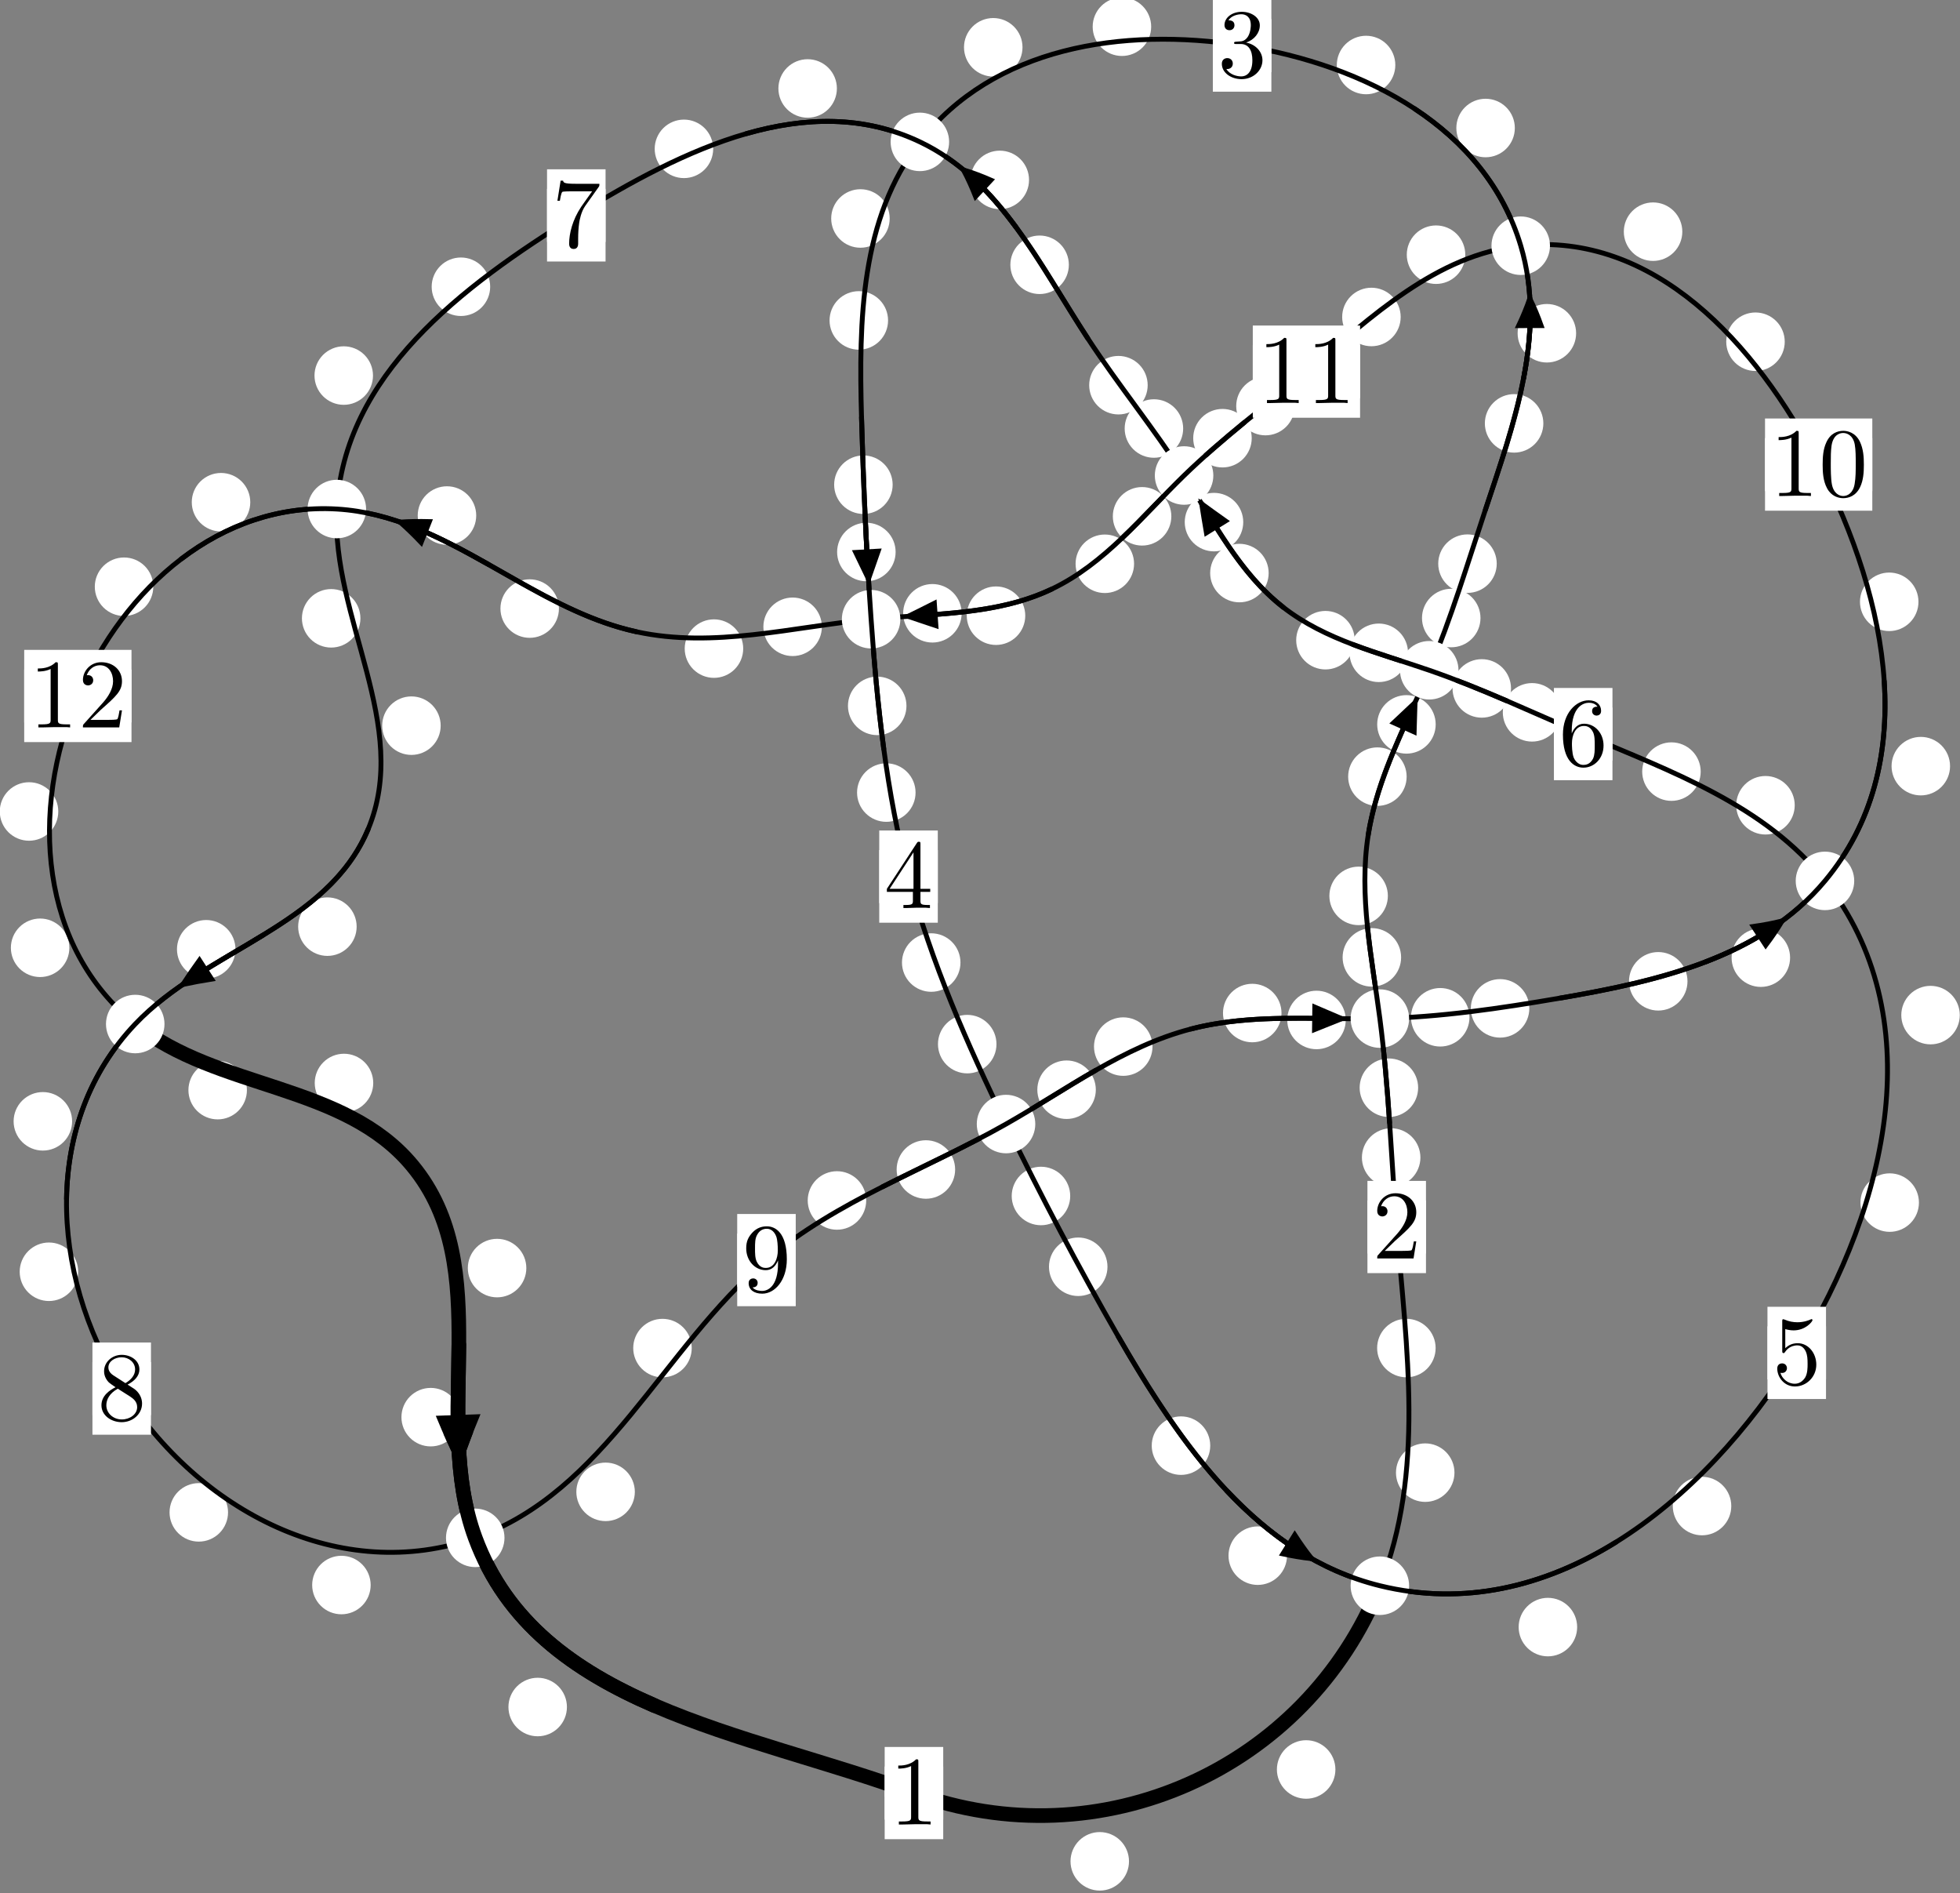 <?xml version="1.0"?>
<!-- Created by MetaPost 1.999 on 2021.07.05:2354 -->
<svg version="1.1" xmlns="http://www.w3.org/2000/svg" xmlns:xlink="http://www.w3.org/1999/xlink" width="200.281" height="193.404" viewBox="0 0 200.281 193.404">
<rect x="0" y="0" width="200.281" height="193.404" fill="#808080" stroke="none"/>
<!-- Original BoundingBox: -141.022079 -31.144623 59.259354 162.259033 -->
  <defs>
    <g transform="scale(0.01,0.01)" id="GLYPHcmr10_48">
      <path style="fill-rule: evenodd;" d="M460 -320C460 -400,455 -480,420 -554C374 -650,292 -666,250 -666C190 -666,117 -640,76 -547C44 -478,39 -400,39 -320C39 -245,43 -155,84 -79C127 2,200 22,249 22C303 22,379 1,423 -94C455 -163,460 -241,460 -320M249 -0C210 -0,151 -25,133 -121C122 -181,122 -273,122 -332C122 -396,122 -462,130 -516C149 -635,224 -644,249 -644C282 -644,348 -626,367 -527C377 -471,377 -395,377 -332C377 -257,377 -189,366 -125C351 -30,294 -0,249 -0"></path>
    </g>
    <g transform="scale(0.01,0.01)" id="GLYPHcmr10_49">
      <path style="fill-rule: evenodd;" d="M294 -640C294 -664,294 -666,271 -666C209 -602,121 -602,89 -602L89 -571C109 -571,168 -571,220 -597L220 -79C220 -43,217 -31,127 -31L95 -31L95 -0L257 -0L130 -3L217 -3L257 -3L297 -3L384 -3L419 -0L419 -31L387 -31C297 -31,294 -42,294 -79"></path>
    </g>
    <g transform="scale(0.01,0.01)" id="GLYPHcmr10_50">
      <path style="fill-rule: evenodd;" d="M127 -77L233 -180C389 -318,449 -372,449 -472C449 -586,359 -666,237 -666C124 -666,50 -574,50 -485C50 -429,100 -429,103 -429C120 -429,155 -441,155 -482C155 -508,137 -534,102 -534C94 -534,92 -534,89 -533C112 -598,166 -635,224 -635C315 -635,358 -554,358 -472C358 -392,308 -313,253 -251L61 -37C50 -26,50 -24,50 -0L421 -0L449 -174L424 -174C419 -144,412 -100,402 -85C395 -77,329 -77,307 -77"></path>
    </g>
    <g transform="scale(0.01,0.01)" id="GLYPHcmr10_51">
      <path style="fill-rule: evenodd;" d="M290 -352C372 -379,430 -449,430 -528C430 -610,342 -666,246 -666C145 -666,69 -606,69 -530C69 -497,91 -478,120 -478C151 -478,171 -500,171 -529C171 -579,124 -579,109 -579C140 -628,206 -641,242 -641C283 -641,338 -619,338 -529C338 -517,336 -459,310 -415C280 -367,246 -364,221 -363C213 -362,189 -360,182 -360C174 -359,167 -358,167 -348C167 -337,174 -337,191 -337L235 -337C317 -337,354 -269,354 -171C354 -35,285 -6,241 -6C198 -6,123 -23,88 -82C123 -77,154 -99,154 -137C154 -173,127 -193,98 -193C74 -193,42 -179,42 -135C42 -44,135 22,244 22C366 22,457 -69,457 -171C457 -253,394 -331,290 -352"></path>
    </g>
    <g transform="scale(0.01,0.01)" id="GLYPHcmr10_52">
      <path style="fill-rule: evenodd;" d="M294 -165L294 -78C294 -42,292 -31,218 -31L197 -31L197 -0L332 -0L238 -3L290 -3L332 -3L374 -3L427 -3L468 -0L468 -31L447 -31C373 -31,371 -42,371 -78L371 -165L471 -165L471 -196L371 -196L371 -651C371 -671,371 -677,355 -677C346 -677,343 -677,335 -665L28 -196L28 -165M300 -196L56 -196L300 -569"></path>
    </g>
    <g transform="scale(0.01,0.01)" id="GLYPHcmr10_53">
      <path style="fill-rule: evenodd;" d="M449 -201C449 -320,367 -420,259 -420C211 -420,168 -404,132 -369L132 -564C152 -558,185 -551,217 -551C340 -551,410 -642,410 -655C410 -661,407 -666,400 -666C399 -666,397 -666,392 -663C372 -654,323 -634,256 -634C216 -634,170 -641,123 -662C115 -665,113 -665,111 -665C101 -665,101 -657,101 -641L101 -345C101 -327,101 -319,115 -319C122 -319,124 -322,128 -328C139 -344,176 -398,257 -398C309 -398,334 -352,342 -334C358 -297,360 -258,360 -208C360 -173,360 -113,336 -71C312 -32,275 -6,229 -6C156 -6,99 -59,82 -118C85 -117,88 -116,99 -116C132 -116,149 -141,149 -165C149 -189,132 -214,99 -214C85 -214,50 -207,50 -161C50 -75,119 22,231 22C347 22,449 -74,449 -201"></path>
    </g>
    <g transform="scale(0.01,0.01)" id="GLYPHcmr10_54">
      <path style="fill-rule: evenodd;" d="M132 -328L132 -352C132 -605,256 -641,307 -641C331 -641,373 -635,395 -601C380 -601,340 -601,340 -556C340 -525,364 -510,386 -510C402 -510,432 -519,432 -558C432 -618,388 -666,305 -666C177 -666,42 -537,42 -316C42 -49,158 22,251 22C362 22,457 -72,457 -204C457 -331,368 -427,257 -427C189 -427,152 -376,132 -328M251 -6C188 -6,158 -66,152 -81C134 -128,134 -208,134 -226C134 -304,166 -404,256 -404C272 -404,318 -404,349 -342C367 -305,367 -254,367 -205C367 -157,367 -107,350 -71C320 -11,274 -6,251 -6"></path>
    </g>
    <g transform="scale(0.01,0.01)" id="GLYPHcmr10_55">
      <path style="fill-rule: evenodd;" d="M476 -609C485 -621,485 -623,485 -644L242 -644C120 -644,118 -657,114 -676L89 -676L56 -470L81 -470C84 -486,93 -549,106 -561C113 -567,191 -567,204 -567L411 -567C400 -551,321 -442,299 -409C209 -274,176 -135,176 -33C176 -23,176 22,222 22C268 22,268 -23,268 -33L268 -84C268 -139,271 -194,279 -248C283 -271,297 -357,341 -419"></path>
    </g>
    <g transform="scale(0.01,0.01)" id="GLYPHcmr10_56">
      <path style="fill-rule: evenodd;" d="M163 -457C117 -487,113 -521,113 -538C113 -599,178 -641,249 -641C322 -641,386 -589,386 -517C386 -460,347 -412,287 -377M309 -362C381 -399,430 -451,430 -517C430 -609,341 -666,250 -666C150 -666,69 -592,69 -499C69 -481,71 -436,113 -389C124 -377,161 -352,186 -335C128 -306,42 -250,42 -151C42 -45,144 22,249 22C362 22,457 -61,457 -168C457 -204,446 -249,408 -291C389 -312,373 -322,309 -362M209 -320L332 -242C360 -223,407 -193,407 -132C407 -58,332 -6,250 -6C164 -6,92 -68,92 -151C92 -209,124 -273,209 -320"></path>
    </g>
    <g transform="scale(0.01,0.01)" id="GLYPHcmr10_57">
      <path style="fill-rule: evenodd;" d="M367 -318L367 -286C367 -52,263 -6,205 -6C188 -6,134 -8,107 -42C151 -42,159 -71,159 -88C159 -119,135 -134,113 -134C97 -134,67 -125,67 -86C67 -19,121 22,206 22C335 22,457 -114,457 -329C457 -598,342 -666,253 -666C198 -666,149 -648,106 -603C65 -558,42 -516,42 -441C42 -316,130 -218,242 -218C303 -218,344 -260,367 -318M243 -241C227 -241,181 -241,150 -304C132 -341,132 -391,132 -440C132 -494,132 -541,153 -578C180 -628,218 -641,253 -641C299 -641,332 -607,349 -562C361 -530,365 -467,365 -421C365 -338,331 -241,243 -241"></path>
    </g>
  </defs>
  <path d="M115.366 190.156C115.366 189.363,115.051 188.603,114.491 188.043C113.931 187.482,113.17 187.167,112.378 187.167C111.585 187.167,110.825 187.482,110.264 188.043C109.704 188.603,109.389 189.363,109.389 190.156C109.389 190.949,109.704 191.709,110.264 192.269C110.825 192.83,111.585 193.145,112.378 193.145C113.17 193.145,113.931 192.83,114.491 192.269C115.051 191.709,115.366 190.949,115.366 190.156Z" style="fill: rgb(100%,100%,100%);stroke: none;"></path>
  <path d="M96.38 183.183C96.38 182.39,96.065 181.63,95.504 181.069C94.944 180.509,94.184 180.194,93.391 180.194C92.598 180.194,91.838 180.509,91.278 181.069C90.717 181.63,90.402 182.39,90.402 183.183C90.402 183.975,90.717 184.736,91.278 185.296C91.838 185.857,92.598 186.172,93.391 186.172C94.184 186.172,94.944 185.857,95.504 185.296C96.065 184.736,96.38 183.975,96.38 183.183Z" style="fill: rgb(100%,100%,100%);stroke: none;"></path>
  <path d="M148.624 150.447C148.624 149.655,148.309 148.895,147.749 148.334C147.188 147.774,146.428 147.459,145.635 147.459C144.843 147.459,144.082 147.774,143.522 148.334C142.961 148.895,142.646 149.655,142.646 150.447C142.646 151.24,142.961 152,143.522 152.561C144.082 153.121,144.843 153.436,145.635 153.436C146.428 153.436,147.188 153.121,147.749 152.561C148.309 152,148.624 151.24,148.624 150.447Z" style="fill: rgb(100%,100%,100%);stroke: none;"></path>
  <path d="M136.457 180.772C136.457 179.979,136.142 179.219,135.581 178.659C135.021 178.098,134.261 177.783,133.468 177.783C132.675 177.783,131.915 178.098,131.355 178.659C130.794 179.219,130.479 179.979,130.479 180.772C130.479 181.565,130.794 182.325,131.355 182.885C131.915 183.446,132.675 183.761,133.468 183.761C134.261 183.761,135.021 183.446,135.581 182.885C136.142 182.325,136.457 181.565,136.457 180.772Z" style="fill: rgb(100%,100%,100%);stroke: none;"></path>
  <path d="M145.143 118.253C145.143 117.46,144.828 116.7,144.268 116.14C143.707 115.579,142.947 115.264,142.154 115.264C141.362 115.264,140.602 115.579,140.041 116.14C139.481 116.7,139.166 117.46,139.166 118.253C139.166 119.046,139.481 119.806,140.041 120.366C140.602 120.927,141.362 121.242,142.154 121.242C142.947 121.242,143.707 120.927,144.268 120.366C144.828 119.806,145.143 119.046,145.143 118.253Z" style="fill: rgb(100%,100%,100%);stroke: none;"></path>
  <path d="M146.699 137.718C146.699 136.926,146.384 136.166,145.823 135.605C145.263 135.045,144.503 134.73,143.71 134.73C142.917 134.73,142.157 135.045,141.597 135.605C141.036 136.166,140.721 136.926,140.721 137.718C140.721 138.511,141.036 139.271,141.597 139.832C142.157 140.392,142.917 140.707,143.71 140.707C144.503 140.707,145.263 140.392,145.823 139.832C146.384 139.271,146.699 138.511,146.699 137.718Z" style="fill: rgb(100%,100%,100%);stroke: none;"></path>
  <path d="M143.172 97.807C143.172 97.014,142.857 96.254,142.297 95.694C141.736 95.133,140.976 94.818,140.183 94.818C139.391 94.818,138.63 95.133,138.07 95.694C137.509 96.254,137.194 97.014,137.194 97.807C137.194 98.6,137.509 99.36,138.07 99.92C138.63 100.481,139.391 100.796,140.183 100.796C140.976 100.796,141.736 100.481,142.297 99.92C142.857 99.36,143.172 98.6,143.172 97.807Z" style="fill: rgb(100%,100%,100%);stroke: none;"></path>
  <path d="M144.911 111.124C144.911 110.331,144.596 109.571,144.036 109.01C143.475 108.45,142.715 108.135,141.923 108.135C141.13 108.135,140.37 108.45,139.809 109.01C139.249 109.571,138.934 110.331,138.934 111.124C138.934 111.916,139.249 112.676,139.809 113.237C140.37 113.797,141.13 114.112,141.923 114.112C142.715 114.112,143.475 113.797,144.036 113.237C144.596 112.676,144.911 111.916,144.911 111.124Z" style="fill: rgb(100%,100%,100%);stroke: none;"></path>
  <path d="M143.737 79.342C143.737 78.55,143.422 77.789,142.862 77.229C142.301 76.668,141.541 76.354,140.748 76.354C139.956 76.354,139.195 76.668,138.635 77.229C138.074 77.789,137.76 78.55,137.76 79.342C137.76 80.135,138.074 80.895,138.635 81.456C139.195 82.016,139.956 82.331,140.748 82.331C141.541 82.331,142.301 82.016,142.862 81.456C143.422 80.895,143.737 80.135,143.737 79.342Z" style="fill: rgb(100%,100%,100%);stroke: none;"></path>
  <path d="M141.818 91.525C141.818 90.732,141.503 89.972,140.943 89.412C140.382 88.851,139.622 88.536,138.83 88.536C138.037 88.536,137.277 88.851,136.716 89.412C136.156 89.972,135.841 90.732,135.841 91.525C135.841 92.318,136.156 93.078,136.716 93.638C137.277 94.199,138.037 94.514,138.83 94.514C139.622 94.514,140.382 94.199,140.943 93.638C141.503 93.078,141.818 92.318,141.818 91.525Z" style="fill: rgb(100%,100%,100%);stroke: none;"></path>
  <path d="M151.282 63.139C151.282 62.347,150.967 61.586,150.407 61.026C149.846 60.465,149.086 60.15,148.293 60.15C147.501 60.15,146.741 60.465,146.18 61.026C145.62 61.586,145.305 62.347,145.305 63.139C145.305 63.932,145.62 64.692,146.18 65.253C146.741 65.813,147.501 66.128,148.293 66.128C149.086 66.128,149.846 65.813,150.407 65.253C150.967 64.692,151.282 63.932,151.282 63.139Z" style="fill: rgb(100%,100%,100%);stroke: none;"></path>
  <path d="M146.705 74.004C146.705 73.212,146.39 72.451,145.83 71.891C145.269 71.33,144.509 71.015,143.717 71.015C142.924 71.015,142.164 71.33,141.603 71.891C141.043 72.451,140.728 73.212,140.728 74.004C140.728 74.797,141.043 75.557,141.603 76.118C142.164 76.678,142.924 76.993,143.717 76.993C144.509 76.993,145.269 76.678,145.83 76.118C146.39 75.557,146.705 74.797,146.705 74.004Z" style="fill: rgb(100%,100%,100%);stroke: none;"></path>
  <path d="M157.706 43.253C157.706 42.46,157.391 41.7,156.831 41.139C156.27 40.579,155.51 40.264,154.717 40.264C153.925 40.264,153.164 40.579,152.604 41.139C152.043 41.7,151.729 42.46,151.729 43.253C151.729 44.045,152.043 44.805,152.604 45.366C153.164 45.926,153.925 46.241,154.717 46.241C155.51 46.241,156.27 45.926,156.831 45.366C157.391 44.805,157.706 44.045,157.706 43.253Z" style="fill: rgb(100%,100%,100%);stroke: none;"></path>
  <path d="M152.943 57.584C152.943 56.791,152.628 56.031,152.067 55.47C151.507 54.91,150.747 54.595,149.954 54.595C149.161 54.595,148.401 54.91,147.841 55.47C147.28 56.031,146.965 56.791,146.965 57.584C146.965 58.376,147.28 59.137,147.841 59.697C148.401 60.257,149.161 60.572,149.954 60.572C150.747 60.572,151.507 60.257,152.067 59.697C152.628 59.137,152.943 58.376,152.943 57.584Z" style="fill: rgb(100%,100%,100%);stroke: none;"></path>
  <path d="M154.792 13.078C154.792 12.286,154.478 11.525,153.917 10.965C153.357 10.404,152.596 10.089,151.804 10.089C151.011 10.089,150.251 10.404,149.69 10.965C149.13 11.525,148.815 12.286,148.815 13.078C148.815 13.871,149.13 14.631,149.69 15.192C150.251 15.752,151.011 16.067,151.804 16.067C152.596 16.067,153.357 15.752,153.917 15.192C154.478 14.631,154.792 13.871,154.792 13.078Z" style="fill: rgb(100%,100%,100%);stroke: none;"></path>
  <path d="M161.054 34.045C161.054 33.252,160.739 32.492,160.179 31.932C159.618 31.371,158.858 31.056,158.065 31.056C157.273 31.056,156.512 31.371,155.952 31.932C155.392 32.492,155.077 33.252,155.077 34.045C155.077 34.838,155.392 35.598,155.952 36.158C156.512 36.719,157.273 37.034,158.065 37.034C158.858 37.034,159.618 36.719,160.179 36.158C160.739 35.598,161.054 34.838,161.054 34.045Z" style="fill: rgb(100%,100%,100%);stroke: none;"></path>
  <path d="M117.632 2.73C117.632 1.937,117.317 1.177,116.756 0.616C116.196 0.056,115.436 -0.259,114.643 -0.259C113.85 -0.259,113.09 0.056,112.53 0.616C111.969 1.177,111.654 1.937,111.654 2.73C111.654 3.522,111.969 4.283,112.53 4.843C113.09 5.404,113.85 5.718,114.643 5.718C115.436 5.718,116.196 5.404,116.756 4.843C117.317 4.283,117.632 3.522,117.632 2.73Z" style="fill: rgb(100%,100%,100%);stroke: none;"></path>
  <path d="M142.579 6.642C142.579 5.849,142.264 5.089,141.703 4.528C141.143 3.968,140.383 3.653,139.59 3.653C138.797 3.653,138.037 3.968,137.477 4.528C136.916 5.089,136.601 5.849,136.601 6.642C136.601 7.434,136.916 8.195,137.477 8.755C138.037 9.315,138.797 9.63,139.59 9.63C140.383 9.63,141.143 9.315,141.703 8.755C142.264 8.195,142.579 7.434,142.579 6.642Z" style="fill: rgb(100%,100%,100%);stroke: none;"></path>
  <path d="M90.912 22.32C90.912 21.527,90.597 20.767,90.037 20.207C89.476 19.646,88.716 19.331,87.924 19.331C87.131 19.331,86.371 19.646,85.81 20.207C85.25 20.767,84.935 21.527,84.935 22.32C84.935 23.113,85.25 23.873,85.81 24.434C86.371 24.994,87.131 25.309,87.924 25.309C88.716 25.309,89.476 24.994,90.037 24.434C90.597 23.873,90.912 23.113,90.912 22.32Z" style="fill: rgb(100%,100%,100%);stroke: none;"></path>
  <path d="M104.484 4.832C104.484 4.039,104.169 3.279,103.608 2.718C103.048 2.158,102.288 1.843,101.495 1.843C100.702 1.843,99.942 2.158,99.382 2.718C98.821 3.279,98.506 4.039,98.506 4.832C98.506 5.624,98.821 6.384,99.382 6.945C99.942 7.505,100.702 7.82,101.495 7.82C102.288 7.82,103.048 7.505,103.608 6.945C104.169 6.384,104.484 5.624,104.484 4.832Z" style="fill: rgb(100%,100%,100%);stroke: none;"></path>
  <path d="M91.215 49.518C91.215 48.725,90.9 47.965,90.34 47.404C89.779 46.844,89.019 46.529,88.226 46.529C87.434 46.529,86.673 46.844,86.113 47.404C85.552 47.965,85.237 48.725,85.237 49.518C85.237 50.31,85.552 51.07,86.113 51.631C86.673 52.191,87.434 52.506,88.226 52.506C89.019 52.506,89.779 52.191,90.34 51.631C90.9 51.07,91.215 50.31,91.215 49.518Z" style="fill: rgb(100%,100%,100%);stroke: none;"></path>
  <path d="M90.746 32.735C90.746 31.942,90.431 31.182,89.87 30.622C89.31 30.061,88.549 29.746,87.757 29.746C86.964 29.746,86.204 30.061,85.643 30.622C85.083 31.182,84.768 31.942,84.768 32.735C84.768 33.528,85.083 34.288,85.643 34.848C86.204 35.409,86.964 35.724,87.757 35.724C88.549 35.724,89.31 35.409,89.87 34.848C90.431 34.288,90.746 33.528,90.746 32.735Z" style="fill: rgb(100%,100%,100%);stroke: none;"></path>
  <path d="M92.626 72.114C92.626 71.321,92.311 70.561,91.75 70C91.19 69.44,90.43 69.125,89.637 69.125C88.844 69.125,88.084 69.44,87.524 70C86.963 70.561,86.648 71.321,86.648 72.114C86.648 72.906,86.963 73.666,87.524 74.227C88.084 74.787,88.844 75.102,89.637 75.102C90.43 75.102,91.19 74.787,91.75 74.227C92.311 73.666,92.626 72.906,92.626 72.114Z" style="fill: rgb(100%,100%,100%);stroke: none;"></path>
  <path d="M91.518 56.394C91.518 55.602,91.203 54.841,90.642 54.281C90.082 53.72,89.322 53.405,88.529 53.405C87.736 53.405,86.976 53.72,86.416 54.281C85.855 54.841,85.54 55.602,85.54 56.394C85.54 57.187,85.855 57.947,86.416 58.508C86.976 59.068,87.736 59.383,88.529 59.383C89.322 59.383,90.082 59.068,90.642 58.508C91.203 57.947,91.518 57.187,91.518 56.394Z" style="fill: rgb(100%,100%,100%);stroke: none;"></path>
  <path d="M98.145 98.335C98.145 97.542,97.83 96.782,97.27 96.222C96.709 95.661,95.949 95.346,95.157 95.346C94.364 95.346,93.604 95.661,93.043 96.222C92.483 96.782,92.168 97.542,92.168 98.335C92.168 99.128,92.483 99.888,93.043 100.449C93.604 101.009,94.364 101.324,95.157 101.324C95.949 101.324,96.709 101.009,97.27 100.449C97.83 99.888,98.145 99.128,98.145 98.335Z" style="fill: rgb(100%,100%,100%);stroke: none;"></path>
  <path d="M93.556 80.97C93.556 80.178,93.241 79.417,92.68 78.857C92.12 78.296,91.36 77.981,90.567 77.981C89.774 77.981,89.014 78.296,88.454 78.857C87.893 79.417,87.578 80.178,87.578 80.97C87.578 81.763,87.893 82.523,88.454 83.084C89.014 83.644,89.774 83.959,90.567 83.959C91.36 83.959,92.12 83.644,92.68 83.084C93.241 82.523,93.556 81.763,93.556 80.97Z" style="fill: rgb(100%,100%,100%);stroke: none;"></path>
  <path d="M109.359 122.184C109.359 121.391,109.044 120.631,108.483 120.07C107.923 119.51,107.163 119.195,106.37 119.195C105.577 119.195,104.817 119.51,104.257 120.07C103.696 120.631,103.381 121.391,103.381 122.184C103.381 122.976,103.696 123.736,104.257 124.297C104.817 124.857,105.577 125.172,106.37 125.172C107.163 125.172,107.923 124.857,108.483 124.297C109.044 123.736,109.359 122.976,109.359 122.184Z" style="fill: rgb(100%,100%,100%);stroke: none;"></path>
  <path d="M101.824 106.669C101.824 105.876,101.509 105.116,100.948 104.556C100.388 103.995,99.627 103.68,98.835 103.68C98.042 103.68,97.282 103.995,96.721 104.556C96.161 105.116,95.846 105.876,95.846 106.669C95.846 107.462,96.161 108.222,96.721 108.782C97.282 109.343,98.042 109.658,98.835 109.658C99.627 109.658,100.388 109.343,100.948 108.782C101.509 108.222,101.824 107.462,101.824 106.669Z" style="fill: rgb(100%,100%,100%);stroke: none;"></path>
  <path d="M123.667 147.689C123.667 146.896,123.352 146.136,122.791 145.575C122.231 145.015,121.471 144.7,120.678 144.7C119.885 144.7,119.125 145.015,118.565 145.575C118.004 146.136,117.689 146.896,117.689 147.689C117.689 148.481,118.004 149.242,118.565 149.802C119.125 150.362,119.885 150.677,120.678 150.677C121.471 150.677,122.231 150.362,122.791 149.802C123.352 149.242,123.667 148.481,123.667 147.689Z" style="fill: rgb(100%,100%,100%);stroke: none;"></path>
  <path d="M113.167 129.414C113.167 128.622,112.852 127.861,112.291 127.301C111.731 126.74,110.971 126.426,110.178 126.426C109.385 126.426,108.625 126.74,108.065 127.301C107.504 127.861,107.189 128.622,107.189 129.414C107.189 130.207,107.504 130.967,108.065 131.528C108.625 132.088,109.385 132.403,110.178 132.403C110.971 132.403,111.731 132.088,112.291 131.528C112.852 130.967,113.167 130.207,113.167 129.414Z" style="fill: rgb(100%,100%,100%);stroke: none;"></path>
  <path d="M161.16 166.225C161.16 165.433,160.845 164.672,160.284 164.112C159.724 163.551,158.964 163.237,158.171 163.237C157.378 163.237,156.618 163.551,156.058 164.112C155.497 164.672,155.182 165.433,155.182 166.225C155.182 167.018,155.497 167.778,156.058 168.339C156.618 168.899,157.378 169.214,158.171 169.214C158.964 169.214,159.724 168.899,160.284 168.339C160.845 167.778,161.16 167.018,161.16 166.225Z" style="fill: rgb(100%,100%,100%);stroke: none;"></path>
  <path d="M131.511 158.93C131.511 158.137,131.196 157.377,130.636 156.816C130.075 156.256,129.315 155.941,128.522 155.941C127.73 155.941,126.97 156.256,126.409 156.816C125.849 157.377,125.534 158.137,125.534 158.93C125.534 159.722,125.849 160.482,126.409 161.043C126.97 161.603,127.73 161.918,128.522 161.918C129.315 161.918,130.075 161.603,130.636 161.043C131.196 160.482,131.511 159.722,131.511 158.93Z" style="fill: rgb(100%,100%,100%);stroke: none;"></path>
  <path d="M196.085 122.858C196.085 122.066,195.77 121.306,195.209 120.745C194.649 120.185,193.889 119.87,193.096 119.87C192.303 119.87,191.543 120.185,190.983 120.745C190.422 121.306,190.107 122.066,190.107 122.858C190.107 123.651,190.422 124.411,190.983 124.972C191.543 125.532,192.303 125.847,193.096 125.847C193.889 125.847,194.649 125.532,195.209 124.972C195.77 124.411,196.085 123.651,196.085 122.858Z" style="fill: rgb(100%,100%,100%);stroke: none;"></path>
  <path d="M176.909 153.86C176.909 153.067,176.594 152.307,176.033 151.747C175.473 151.186,174.713 150.871,173.92 150.871C173.127 150.871,172.367 151.186,171.807 151.747C171.246 152.307,170.931 153.067,170.931 153.86C170.931 154.653,171.246 155.413,171.807 155.973C172.367 156.534,173.127 156.849,173.92 156.849C174.713 156.849,175.473 156.534,176.033 155.973C176.594 155.413,176.909 154.653,176.909 153.86Z" style="fill: rgb(100%,100%,100%);stroke: none;"></path>
  <path d="M183.393 82.266C183.393 81.473,183.078 80.713,182.517 80.153C181.957 79.592,181.197 79.277,180.404 79.277C179.611 79.277,178.851 79.592,178.291 80.153C177.73 80.713,177.415 81.473,177.415 82.266C177.415 83.059,177.73 83.819,178.291 84.379C178.851 84.94,179.611 85.255,180.404 85.255C181.197 85.255,181.957 84.94,182.517 84.379C183.078 83.819,183.393 83.059,183.393 82.266Z" style="fill: rgb(100%,100%,100%);stroke: none;"></path>
  <path d="M200.259 103.705C200.259 102.912,199.944 102.152,199.384 101.591C198.823 101.031,198.063 100.716,197.271 100.716C196.478 100.716,195.718 101.031,195.157 101.591C194.597 102.152,194.282 102.912,194.282 103.705C194.282 104.497,194.597 105.258,195.157 105.818C195.718 106.379,196.478 106.693,197.271 106.693C198.063 106.693,198.823 106.379,199.384 105.818C199.944 105.258,200.259 104.497,200.259 103.705Z" style="fill: rgb(100%,100%,100%);stroke: none;"></path>
  <path d="M159.54 72.773C159.54 71.98,159.225 71.22,158.665 70.66C158.104 70.099,157.344 69.784,156.551 69.784C155.759 69.784,154.999 70.099,154.438 70.66C153.878 71.22,153.563 71.98,153.563 72.773C153.563 73.566,153.878 74.326,154.438 74.886C154.999 75.447,155.759 75.762,156.551 75.762C157.344 75.762,158.104 75.447,158.665 74.886C159.225 74.326,159.54 73.566,159.54 72.773Z" style="fill: rgb(100%,100%,100%);stroke: none;"></path>
  <path d="M173.784 78.828C173.784 78.035,173.469 77.275,172.909 76.715C172.349 76.154,171.588 75.839,170.796 75.839C170.003 75.839,169.243 76.154,168.682 76.715C168.122 77.275,167.807 78.035,167.807 78.828C167.807 79.621,168.122 80.381,168.682 80.941C169.243 81.502,170.003 81.817,170.796 81.817C171.588 81.817,172.349 81.502,172.909 80.941C173.469 80.381,173.784 79.621,173.784 78.828Z" style="fill: rgb(100%,100%,100%);stroke: none;"></path>
  <path d="M143.877 66.692C143.877 65.9,143.562 65.139,143.001 64.579C142.441 64.018,141.681 63.703,140.888 63.703C140.095 63.703,139.335 64.018,138.775 64.579C138.214 65.139,137.899 65.9,137.899 66.692C137.899 67.485,138.214 68.245,138.775 68.806C139.335 69.366,140.095 69.681,140.888 69.681C141.681 69.681,142.441 69.366,143.001 68.806C143.562 68.245,143.877 67.485,143.877 66.692Z" style="fill: rgb(100%,100%,100%);stroke: none;"></path>
  <path d="M154.402 70.33C154.402 69.538,154.087 68.778,153.527 68.217C152.967 67.657,152.206 67.342,151.414 67.342C150.621 67.342,149.861 67.657,149.3 68.217C148.74 68.778,148.425 69.538,148.425 70.33C148.425 71.123,148.74 71.883,149.3 72.444C149.861 73.004,150.621 73.319,151.414 73.319C152.206 73.319,152.967 73.004,153.527 72.444C154.087 71.883,154.402 71.123,154.402 70.33Z" style="fill: rgb(100%,100%,100%);stroke: none;"></path>
  <path d="M129.637 58.545C129.637 57.752,129.322 56.992,128.762 56.432C128.201 55.871,127.441 55.556,126.648 55.556C125.856 55.556,125.096 55.871,124.535 56.432C123.975 56.992,123.66 57.752,123.66 58.545C123.66 59.338,123.975 60.098,124.535 60.658C125.096 61.219,125.856 61.534,126.648 61.534C127.441 61.534,128.201 61.219,128.762 60.658C129.322 60.098,129.637 59.338,129.637 58.545Z" style="fill: rgb(100%,100%,100%);stroke: none;"></path>
  <path d="M138.428 65.403C138.428 64.61,138.113 63.85,137.553 63.29C136.992 62.729,136.232 62.414,135.44 62.414C134.647 62.414,133.887 62.729,133.326 63.29C132.766 63.85,132.451 64.61,132.451 65.403C132.451 66.196,132.766 66.956,133.326 67.516C133.887 68.077,134.647 68.392,135.44 68.392C136.232 68.392,136.992 68.077,137.553 67.516C138.113 66.956,138.428 66.196,138.428 65.403Z" style="fill: rgb(100%,100%,100%);stroke: none;"></path>
  <path d="M120.901 43.777C120.901 42.985,120.586 42.225,120.026 41.664C119.465 41.104,118.705 40.789,117.913 40.789C117.12 40.789,116.36 41.104,115.799 41.664C115.239 42.225,114.924 42.985,114.924 43.777C114.924 44.57,115.239 45.33,115.799 45.891C116.36 46.451,117.12 46.766,117.913 46.766C118.705 46.766,119.465 46.451,120.026 45.891C120.586 45.33,120.901 44.57,120.901 43.777Z" style="fill: rgb(100%,100%,100%);stroke: none;"></path>
  <path d="M127.04 53.34C127.04 52.547,126.725 51.787,126.164 51.227C125.604 50.666,124.844 50.351,124.051 50.351C123.258 50.351,122.498 50.666,121.938 51.227C121.377 51.787,121.062 52.547,121.062 53.34C121.062 54.133,121.377 54.893,121.938 55.453C122.498 56.014,123.258 56.329,124.051 56.329C124.844 56.329,125.604 56.014,126.164 55.453C126.725 54.893,127.04 54.133,127.04 53.34Z" style="fill: rgb(100%,100%,100%);stroke: none;"></path>
  <path d="M109.22 27.051C109.22 26.259,108.905 25.499,108.345 24.938C107.785 24.378,107.024 24.063,106.232 24.063C105.439 24.063,104.679 24.378,104.118 24.938C103.558 25.499,103.243 26.259,103.243 27.051C103.243 27.844,103.558 28.604,104.118 29.165C104.679 29.725,105.439 30.04,106.232 30.04C107.024 30.04,107.785 29.725,108.345 29.165C108.905 28.604,109.22 27.844,109.22 27.051Z" style="fill: rgb(100%,100%,100%);stroke: none;"></path>
  <path d="M117.275 39.351C117.275 38.558,116.96 37.798,116.4 37.238C115.839 36.677,115.079 36.362,114.287 36.362C113.494 36.362,112.734 36.677,112.173 37.238C111.613 37.798,111.298 38.558,111.298 39.351C111.298 40.144,111.613 40.904,112.173 41.464C112.734 42.025,113.494 42.34,114.287 42.34C115.079 42.34,115.839 42.025,116.4 41.464C116.96 40.904,117.275 40.144,117.275 39.351Z" style="fill: rgb(100%,100%,100%);stroke: none;"></path>
  <path d="M85.517 9.037C85.517 8.245,85.202 7.484,84.642 6.924C84.081 6.363,83.321 6.049,82.529 6.049C81.736 6.049,80.976 6.363,80.415 6.924C79.855 7.484,79.54 8.245,79.54 9.037C79.54 9.83,79.855 10.59,80.415 11.151C80.976 11.711,81.736 12.026,82.529 12.026C83.321 12.026,84.081 11.711,84.642 11.151C85.202 10.59,85.517 9.83,85.517 9.037Z" style="fill: rgb(100%,100%,100%);stroke: none;"></path>
  <path d="M105.151 18.38C105.151 17.587,104.836 16.827,104.276 16.267C103.715 15.706,102.955 15.391,102.162 15.391C101.37 15.391,100.609 15.706,100.049 16.267C99.488 16.827,99.174 17.587,99.174 18.38C99.174 19.173,99.488 19.933,100.049 20.493C100.609 21.054,101.37 21.369,102.162 21.369C102.955 21.369,103.715 21.054,104.276 20.493C104.836 19.933,105.151 19.173,105.151 18.38Z" style="fill: rgb(100%,100%,100%);stroke: none;"></path>
  <path d="M50.088 29.294C50.088 28.502,49.773 27.741,49.212 27.181C48.652 26.62,47.892 26.306,47.099 26.306C46.306 26.306,45.546 26.62,44.986 27.181C44.425 27.741,44.11 28.502,44.11 29.294C44.11 30.087,44.425 30.847,44.986 31.408C45.546 31.968,46.306 32.283,47.099 32.283C47.892 32.283,48.652 31.968,49.212 31.408C49.773 30.847,50.088 30.087,50.088 29.294Z" style="fill: rgb(100%,100%,100%);stroke: none;"></path>
  <path d="M72.877 15.206C72.877 14.414,72.562 13.654,72.002 13.093C71.441 12.533,70.681 12.218,69.888 12.218C69.096 12.218,68.335 12.533,67.775 13.093C67.215 13.654,66.9 14.414,66.9 15.206C66.9 15.999,67.215 16.759,67.775 17.32C68.335 17.88,69.096 18.195,69.888 18.195C70.681 18.195,71.441 17.88,72.002 17.32C72.562 16.759,72.877 15.999,72.877 15.206Z" style="fill: rgb(100%,100%,100%);stroke: none;"></path>
  <path d="M36.829 63.168C36.829 62.376,36.515 61.615,35.954 61.055C35.394 60.494,34.633 60.18,33.841 60.18C33.048 60.18,32.288 60.494,31.727 61.055C31.167 61.615,30.852 62.376,30.852 63.168C30.852 63.961,31.167 64.721,31.727 65.282C32.288 65.842,33.048 66.157,33.841 66.157C34.633 66.157,35.394 65.842,35.954 65.282C36.515 64.721,36.829 63.961,36.829 63.168Z" style="fill: rgb(100%,100%,100%);stroke: none;"></path>
  <path d="M38.114 38.368C38.114 37.575,37.799 36.815,37.239 36.255C36.679 35.694,35.918 35.379,35.126 35.379C34.333 35.379,33.573 35.694,33.012 36.255C32.452 36.815,32.137 37.575,32.137 38.368C32.137 39.161,32.452 39.921,33.012 40.481C33.573 41.042,34.333 41.357,35.126 41.357C35.918 41.357,36.679 41.042,37.239 40.481C37.799 39.921,38.114 39.161,38.114 38.368Z" style="fill: rgb(100%,100%,100%);stroke: none;"></path>
  <path d="M36.444 94.667C36.444 93.874,36.129 93.114,35.569 92.553C35.008 91.993,34.248 91.678,33.455 91.678C32.663 91.678,31.903 91.993,31.342 92.553C30.782 93.114,30.467 93.874,30.467 94.667C30.467 95.459,30.782 96.22,31.342 96.78C31.903 97.341,32.663 97.656,33.455 97.656C34.248 97.656,35.008 97.341,35.569 96.78C36.129 96.22,36.444 95.459,36.444 94.667Z" style="fill: rgb(100%,100%,100%);stroke: none;"></path>
  <path d="M45.03 74.134C45.03 73.342,44.715 72.581,44.155 72.021C43.594 71.461,42.834 71.146,42.041 71.146C41.249 71.146,40.489 71.461,39.928 72.021C39.368 72.581,39.053 73.342,39.053 74.134C39.053 74.927,39.368 75.687,39.928 76.248C40.489 76.808,41.249 77.123,42.041 77.123C42.834 77.123,43.594 76.808,44.155 76.248C44.715 75.687,45.03 74.927,45.03 74.134Z" style="fill: rgb(100%,100%,100%);stroke: none;"></path>
  <path d="M7.369 114.556C7.369 113.763,7.054 113.003,6.493 112.442C5.933 111.882,5.172 111.567,4.38 111.567C3.587 111.567,2.827 111.882,2.266 112.442C1.706 113.003,1.391 113.763,1.391 114.556C1.391 115.348,1.706 116.109,2.266 116.669C2.827 117.23,3.587 117.545,4.38 117.545C5.172 117.545,5.933 117.23,6.493 116.669C7.054 116.109,7.369 115.348,7.369 114.556Z" style="fill: rgb(100%,100%,100%);stroke: none;"></path>
  <path d="M24.062 96.979C24.062 96.186,23.747 95.426,23.186 94.866C22.626 94.305,21.866 93.99,21.073 93.99C20.28 93.99,19.52 94.305,18.96 94.866C18.399 95.426,18.084 96.186,18.084 96.979C18.084 97.772,18.399 98.532,18.96 99.092C19.52 99.653,20.28 99.968,21.073 99.968C21.866 99.968,22.626 99.653,23.186 99.092C23.747 98.532,24.062 97.772,24.062 96.979Z" style="fill: rgb(100%,100%,100%);stroke: none;"></path>
  <path d="M23.302 154.506C23.302 153.713,22.987 152.953,22.427 152.392C21.866 151.832,21.106 151.517,20.313 151.517C19.521 151.517,18.761 151.832,18.2 152.392C17.64 152.953,17.325 153.713,17.325 154.506C17.325 155.298,17.64 156.058,18.2 156.619C18.761 157.179,19.521 157.494,20.313 157.494C21.106 157.494,21.866 157.179,22.427 156.619C22.987 156.058,23.302 155.298,23.302 154.506Z" style="fill: rgb(100%,100%,100%);stroke: none;"></path>
  <path d="M7.989 129.925C7.989 129.132,7.674 128.372,7.114 127.812C6.553 127.251,5.793 126.936,5.001 126.936C4.208 126.936,3.448 127.251,2.887 127.812C2.327 128.372,2.012 129.132,2.012 129.925C2.012 130.718,2.327 131.478,2.887 132.038C3.448 132.599,4.208 132.914,5.001 132.914C5.793 132.914,6.553 132.599,7.114 132.038C7.674 131.478,7.989 130.718,7.989 129.925Z" style="fill: rgb(100%,100%,100%);stroke: none;"></path>
  <path d="M64.87 152.41C64.87 151.617,64.555 150.857,63.995 150.296C63.434 149.736,62.674 149.421,61.882 149.421C61.089 149.421,60.329 149.736,59.768 150.296C59.208 150.857,58.893 151.617,58.893 152.41C58.893 153.202,59.208 153.963,59.768 154.523C60.329 155.084,61.089 155.398,61.882 155.398C62.674 155.398,63.434 155.084,63.995 154.523C64.555 153.963,64.87 153.202,64.87 152.41Z" style="fill: rgb(100%,100%,100%);stroke: none;"></path>
  <path d="M37.876 161.93C37.876 161.137,37.562 160.377,37.001 159.816C36.441 159.256,35.68 158.941,34.888 158.941C34.095 158.941,33.335 159.256,32.774 159.816C32.214 160.377,31.899 161.137,31.899 161.93C31.899 162.722,32.214 163.483,32.774 164.043C33.335 164.604,34.095 164.918,34.888 164.918C35.68 164.918,36.441 164.604,37.001 164.043C37.562 163.483,37.876 162.722,37.876 161.93Z" style="fill: rgb(100%,100%,100%);stroke: none;"></path>
  <path d="M88.513 122.641C88.513 121.848,88.198 121.088,87.638 120.528C87.077 119.967,86.317 119.652,85.524 119.652C84.732 119.652,83.971 119.967,83.411 120.528C82.851 121.088,82.536 121.848,82.536 122.641C82.536 123.434,82.851 124.194,83.411 124.754C83.971 125.315,84.732 125.63,85.524 125.63C86.317 125.63,87.077 125.315,87.638 124.754C88.198 124.194,88.513 123.434,88.513 122.641Z" style="fill: rgb(100%,100%,100%);stroke: none;"></path>
  <path d="M70.684 137.721C70.684 136.929,70.369 136.168,69.808 135.608C69.248 135.048,68.488 134.733,67.695 134.733C66.902 134.733,66.142 135.048,65.582 135.608C65.021 136.168,64.706 136.929,64.706 137.721C64.706 138.514,65.021 139.274,65.582 139.835C66.142 140.395,66.902 140.71,67.695 140.71C68.488 140.71,69.248 140.395,69.808 139.835C70.369 139.274,70.684 138.514,70.684 137.721Z" style="fill: rgb(100%,100%,100%);stroke: none;"></path>
  <path d="M111.976 111.328C111.976 110.535,111.661 109.775,111.1 109.214C110.54 108.654,109.78 108.339,108.987 108.339C108.194 108.339,107.434 108.654,106.874 109.214C106.313 109.775,105.998 110.535,105.998 111.328C105.998 112.12,106.313 112.88,106.874 113.441C107.434 114.001,108.194 114.316,108.987 114.316C109.78 114.316,110.54 114.001,111.1 113.441C111.661 112.88,111.976 112.12,111.976 111.328Z" style="fill: rgb(100%,100%,100%);stroke: none;"></path>
  <path d="M97.6 119.477C97.6 118.685,97.285 117.924,96.725 117.364C96.164 116.804,95.404 116.489,94.611 116.489C93.819 116.489,93.059 116.804,92.498 117.364C91.938 117.924,91.623 118.685,91.623 119.477C91.623 120.27,91.938 121.03,92.498 121.591C93.059 122.151,93.819 122.466,94.611 122.466C95.404 122.466,96.164 122.151,96.725 121.591C97.285 121.03,97.6 120.27,97.6 119.477Z" style="fill: rgb(100%,100%,100%);stroke: none;"></path>
  <path d="M130.949 103.494C130.949 102.701,130.634 101.941,130.073 101.38C129.513 100.82,128.753 100.505,127.96 100.505C127.167 100.505,126.407 100.82,125.847 101.38C125.286 101.941,124.971 102.701,124.971 103.494C124.971 104.286,125.286 105.046,125.847 105.607C126.407 106.167,127.167 106.482,127.96 106.482C128.753 106.482,129.513 106.167,130.073 105.607C130.634 105.046,130.949 104.286,130.949 103.494Z" style="fill: rgb(100%,100%,100%);stroke: none;"></path>
  <path d="M117.767 106.921C117.767 106.129,117.452 105.369,116.892 104.808C116.331 104.248,115.571 103.933,114.778 103.933C113.986 103.933,113.225 104.248,112.665 104.808C112.104 105.369,111.79 106.129,111.79 106.921C111.79 107.714,112.104 108.474,112.665 109.035C113.225 109.595,113.986 109.91,114.778 109.91C115.571 109.91,116.331 109.595,116.892 109.035C117.452 108.474,117.767 107.714,117.767 106.921Z" style="fill: rgb(100%,100%,100%);stroke: none;"></path>
  <path d="M150.158 103.927C150.158 103.134,149.843 102.374,149.283 101.814C148.722 101.253,147.962 100.938,147.17 100.938C146.377 100.938,145.617 101.253,145.056 101.814C144.496 102.374,144.181 103.134,144.181 103.927C144.181 104.72,144.496 105.48,145.056 106.04C145.617 106.601,146.377 106.916,147.17 106.916C147.962 106.916,148.722 106.601,149.283 106.04C149.843 105.48,150.158 104.72,150.158 103.927Z" style="fill: rgb(100%,100%,100%);stroke: none;"></path>
  <path d="M137.514 104.2C137.514 103.408,137.199 102.647,136.639 102.087C136.078 101.527,135.318 101.212,134.525 101.212C133.733 101.212,132.972 101.527,132.412 102.087C131.851 102.647,131.536 103.408,131.536 104.2C131.536 104.993,131.851 105.753,132.412 106.314C132.972 106.874,133.733 107.189,134.525 107.189C135.318 107.189,136.078 106.874,136.639 106.314C137.199 105.753,137.514 104.993,137.514 104.2Z" style="fill: rgb(100%,100%,100%);stroke: none;"></path>
  <path d="M172.435 100.252C172.435 99.459,172.12 98.699,171.56 98.138C170.999 97.578,170.239 97.263,169.447 97.263C168.654 97.263,167.894 97.578,167.333 98.138C166.773 98.699,166.458 99.459,166.458 100.252C166.458 101.044,166.773 101.804,167.333 102.365C167.894 102.925,168.654 103.24,169.447 103.24C170.239 103.24,170.999 102.925,171.56 102.365C172.12 101.804,172.435 101.044,172.435 100.252Z" style="fill: rgb(100%,100%,100%);stroke: none;"></path>
  <path d="M156.274 103.017C156.274 102.224,155.959 101.464,155.398 100.903C154.838 100.343,154.078 100.028,153.285 100.028C152.492 100.028,151.732 100.343,151.172 100.903C150.611 101.464,150.296 102.224,150.296 103.017C150.296 103.809,150.611 104.57,151.172 105.13C151.732 105.691,152.492 106.005,153.285 106.005C154.078 106.005,154.838 105.691,155.398 105.13C155.959 104.57,156.274 103.809,156.274 103.017Z" style="fill: rgb(100%,100%,100%);stroke: none;"></path>
  <path d="M199.265 78.27C199.265 77.477,198.95 76.717,198.39 76.157C197.829 75.596,197.069 75.281,196.277 75.281C195.484 75.281,194.724 75.596,194.163 76.157C193.603 76.717,193.288 77.477,193.288 78.27C193.288 79.063,193.603 79.823,194.163 80.383C194.724 80.944,195.484 81.259,196.277 81.259C197.069 81.259,197.829 80.944,198.39 80.383C198.95 79.823,199.265 79.063,199.265 78.27Z" style="fill: rgb(100%,100%,100%);stroke: none;"></path>
  <path d="M182.919 97.837C182.919 97.044,182.604 96.284,182.044 95.723C181.483 95.163,180.723 94.848,179.93 94.848C179.138 94.848,178.377 95.163,177.817 95.723C177.256 96.284,176.942 97.044,176.942 97.837C176.942 98.629,177.256 99.389,177.817 99.95C178.377 100.51,179.138 100.825,179.93 100.825C180.723 100.825,181.483 100.51,182.044 99.95C182.604 99.389,182.919 98.629,182.919 97.837Z" style="fill: rgb(100%,100%,100%);stroke: none;"></path>
  <path d="M182.372 34.912C182.372 34.119,182.057 33.359,181.496 32.799C180.936 32.238,180.176 31.923,179.383 31.923C178.59 31.923,177.83 32.238,177.27 32.799C176.709 33.359,176.394 34.119,176.394 34.912C176.394 35.705,176.709 36.465,177.27 37.025C177.83 37.586,178.59 37.901,179.383 37.901C180.176 37.901,180.936 37.586,181.496 37.025C182.057 36.465,182.372 35.705,182.372 34.912Z" style="fill: rgb(100%,100%,100%);stroke: none;"></path>
  <path d="M196.037 61.482C196.037 60.689,195.722 59.929,195.162 59.369C194.601 58.808,193.841 58.493,193.048 58.493C192.256 58.493,191.496 58.808,190.935 59.369C190.375 59.929,190.06 60.689,190.06 61.482C190.06 62.275,190.375 63.035,190.935 63.595C191.496 64.156,192.256 64.471,193.048 64.471C193.841 64.471,194.601 64.156,195.162 63.595C195.722 63.035,196.037 62.275,196.037 61.482Z" style="fill: rgb(100%,100%,100%);stroke: none;"></path>
  <path d="M149.728 26.02C149.728 25.227,149.413 24.467,148.853 23.906C148.292 23.346,147.532 23.031,146.74 23.031C145.947 23.031,145.187 23.346,144.626 23.906C144.066 24.467,143.751 25.227,143.751 26.02C143.751 26.812,144.066 27.572,144.626 28.133C145.187 28.693,145.947 29.008,146.74 29.008C147.532 29.008,148.292 28.693,148.853 28.133C149.413 27.572,149.728 26.812,149.728 26.02Z" style="fill: rgb(100%,100%,100%);stroke: none;"></path>
  <path d="M171.906 23.668C171.906 22.876,171.591 22.116,171.03 21.555C170.47 20.995,169.71 20.68,168.917 20.68C168.124 20.68,167.364 20.995,166.804 21.555C166.243 22.116,165.928 22.876,165.928 23.668C165.928 24.461,166.243 25.221,166.804 25.782C167.364 26.342,168.124 26.657,168.917 26.657C169.71 26.657,170.47 26.342,171.03 25.782C171.591 25.221,171.906 24.461,171.906 23.668Z" style="fill: rgb(100%,100%,100%);stroke: none;"></path>
  <path d="M132.299 41.486C132.299 40.693,131.984 39.933,131.424 39.373C130.863 38.812,130.103 38.497,129.311 38.497C128.518 38.497,127.758 38.812,127.197 39.373C126.637 39.933,126.322 40.693,126.322 41.486C126.322 42.279,126.637 43.039,127.197 43.599C127.758 44.16,128.518 44.475,129.311 44.475C130.103 44.475,130.863 44.16,131.424 43.599C131.984 43.039,132.299 42.279,132.299 41.486Z" style="fill: rgb(100%,100%,100%);stroke: none;"></path>
  <path d="M143.127 32.383C143.127 31.59,142.812 30.83,142.251 30.27C141.691 29.709,140.931 29.394,140.138 29.394C139.345 29.394,138.585 29.709,138.025 30.27C137.464 30.83,137.149 31.59,137.149 32.383C137.149 33.176,137.464 33.936,138.025 34.496C138.585 35.057,139.345 35.372,140.138 35.372C140.931 35.372,141.691 35.057,142.251 34.496C142.812 33.936,143.127 33.176,143.127 32.383Z" style="fill: rgb(100%,100%,100%);stroke: none;"></path>
  <path d="M119.692 52.747C119.692 51.954,119.377 51.194,118.817 50.634C118.256 50.073,117.496 49.758,116.703 49.758C115.911 49.758,115.15 50.073,114.59 50.634C114.029 51.194,113.714 51.954,113.714 52.747C113.714 53.54,114.029 54.3,114.59 54.86C115.15 55.421,115.911 55.736,116.703 55.736C117.496 55.736,118.256 55.421,118.817 54.86C119.377 54.3,119.692 53.54,119.692 52.747Z" style="fill: rgb(100%,100%,100%);stroke: none;"></path>
  <path d="M127.906 44.766C127.906 43.974,127.591 43.213,127.031 42.653C126.47 42.092,125.71 41.778,124.917 41.778C124.125 41.778,123.364 42.092,122.804 42.653C122.243 43.213,121.928 43.974,121.928 44.766C121.928 45.559,122.243 46.319,122.804 46.88C123.364 47.44,124.125 47.755,124.917 47.755C125.71 47.755,126.47 47.44,127.031 46.88C127.591 46.319,127.906 45.559,127.906 44.766Z" style="fill: rgb(100%,100%,100%);stroke: none;"></path>
  <path d="M104.765 62.9C104.765 62.107,104.45 61.347,103.889 60.787C103.329 60.226,102.569 59.911,101.776 59.911C100.983 59.911,100.223 60.226,99.663 60.787C99.102 61.347,98.787 62.107,98.787 62.9C98.787 63.693,99.102 64.453,99.663 65.013C100.223 65.574,100.983 65.889,101.776 65.889C102.569 65.889,103.329 65.574,103.889 65.013C104.45 64.453,104.765 63.693,104.765 62.9Z" style="fill: rgb(100%,100%,100%);stroke: none;"></path>
  <path d="M115.884 57.597C115.884 56.804,115.569 56.044,115.009 55.483C114.448 54.923,113.688 54.608,112.895 54.608C112.103 54.608,111.343 54.923,110.782 55.483C110.222 56.044,109.907 56.804,109.907 57.597C109.907 58.389,110.222 59.15,110.782 59.71C111.343 60.27,112.103 60.585,112.895 60.585C113.688 60.585,114.448 60.27,115.009 59.71C115.569 59.15,115.884 58.389,115.884 57.597Z" style="fill: rgb(100%,100%,100%);stroke: none;"></path>
  <path d="M83.982 64.035C83.982 63.242,83.667 62.482,83.107 61.921C82.546 61.361,81.786 61.046,80.994 61.046C80.201 61.046,79.441 61.361,78.88 61.921C78.32 62.482,78.005 63.242,78.005 64.035C78.005 64.827,78.32 65.587,78.88 66.148C79.441 66.708,80.201 67.023,80.994 67.023C81.786 67.023,82.546 66.708,83.107 66.148C83.667 65.587,83.982 64.827,83.982 64.035Z" style="fill: rgb(100%,100%,100%);stroke: none;"></path>
  <path d="M98.266 62.654C98.266 61.862,97.951 61.101,97.39 60.541C96.83 59.98,96.07 59.666,95.277 59.666C94.484 59.666,93.724 59.98,93.164 60.541C92.603 61.101,92.288 61.862,92.288 62.654C92.288 63.447,92.603 64.207,93.164 64.768C93.724 65.328,94.484 65.643,95.277 65.643C96.07 65.643,96.83 65.328,97.39 64.768C97.951 64.207,98.266 63.447,98.266 62.654Z" style="fill: rgb(100%,100%,100%);stroke: none;"></path>
  <path d="M57.114 62.172C57.114 61.379,56.799 60.619,56.239 60.059C55.678 59.498,54.918 59.183,54.126 59.183C53.333 59.183,52.573 59.498,52.012 60.059C51.452 60.619,51.137 61.379,51.137 62.172C51.137 62.965,51.452 63.725,52.012 64.285C52.573 64.846,53.333 65.161,54.126 65.161C54.918 65.161,55.678 64.846,56.239 64.285C56.799 63.725,57.114 62.965,57.114 62.172Z" style="fill: rgb(100%,100%,100%);stroke: none;"></path>
  <path d="M75.944 66.262C75.944 65.469,75.629 64.709,75.069 64.149C74.508 63.588,73.748 63.273,72.955 63.273C72.163 63.273,71.403 63.588,70.842 64.149C70.282 64.709,69.967 65.469,69.967 66.262C69.967 67.055,70.282 67.815,70.842 68.376C71.403 68.936,72.163 69.251,72.955 69.251C73.748 69.251,74.508 68.936,75.069 68.376C75.629 67.815,75.944 67.055,75.944 66.262Z" style="fill: rgb(100%,100%,100%);stroke: none;"></path>
  <path d="M25.574 51.307C25.574 50.514,25.259 49.754,24.698 49.193C24.138 48.633,23.377 48.318,22.585 48.318C21.792 48.318,21.032 48.633,20.471 49.193C19.911 49.754,19.596 50.514,19.596 51.307C19.596 52.099,19.911 52.859,20.471 53.42C21.032 53.98,21.792 54.295,22.585 54.295C23.377 54.295,24.138 53.98,24.698 53.42C25.259 52.859,25.574 52.099,25.574 51.307Z" style="fill: rgb(100%,100%,100%);stroke: none;"></path>
  <path d="M48.662 52.667C48.662 51.875,48.347 51.114,47.787 50.554C47.226 49.994,46.466 49.679,45.673 49.679C44.881 49.679,44.121 49.994,43.56 50.554C43 51.114,42.685 51.875,42.685 52.667C42.685 53.46,43 54.22,43.56 54.781C44.121 55.341,44.881 55.656,45.673 55.656C46.466 55.656,47.226 55.341,47.787 54.781C48.347 54.22,48.662 53.46,48.662 52.667Z" style="fill: rgb(100%,100%,100%);stroke: none;"></path>
  <path d="M5.955 82.901C5.955 82.109,5.64 81.348,5.08 80.788C4.52 80.228,3.759 79.913,2.967 79.913C2.174 79.913,1.414 80.228,0.853 80.788C0.293 81.348,-0.022 82.109,-0.022 82.901C-0.022 83.694,0.293 84.454,0.853 85.015C1.414 85.575,2.174 85.89,2.967 85.89C3.759 85.89,4.52 85.575,5.08 85.015C5.64 84.454,5.955 83.694,5.955 82.901Z" style="fill: rgb(100%,100%,100%);stroke: none;"></path>
  <path d="M15.664 59.94C15.664 59.148,15.349 58.387,14.789 57.827C14.229 57.267,13.468 56.952,12.676 56.952C11.883 56.952,11.123 57.267,10.562 57.827C10.002 58.387,9.687 59.148,9.687 59.94C9.687 60.733,10.002 61.493,10.562 62.054C11.123 62.614,11.883 62.929,12.676 62.929C13.468 62.929,14.229 62.614,14.789 62.054C15.349 61.493,15.664 60.733,15.664 59.94Z" style="fill: rgb(100%,100%,100%);stroke: none;"></path>
  <path d="M25.231 111.369C25.231 110.576,24.916 109.816,24.356 109.256C23.795 108.695,23.035 108.38,22.243 108.38C21.45 108.38,20.69 108.695,20.129 109.256C19.569 109.816,19.254 110.576,19.254 111.369C19.254 112.162,19.569 112.922,20.129 113.482C20.69 114.043,21.45 114.358,22.243 114.358C23.035 114.358,23.795 114.043,24.356 113.482C24.916 112.922,25.231 112.162,25.231 111.369Z" style="fill: rgb(100%,100%,100%);stroke: none;"></path>
  <path d="M7.088 96.827C7.088 96.034,6.773 95.274,6.213 94.714C5.652 94.153,4.892 93.838,4.1 93.838C3.307 93.838,2.547 94.153,1.986 94.714C1.426 95.274,1.111 96.034,1.111 96.827C1.111 97.62,1.426 98.38,1.986 98.94C2.547 99.501,3.307 99.816,4.1 99.816C4.892 99.816,5.652 99.501,6.213 98.94C6.773 98.38,7.088 97.62,7.088 96.827Z" style="fill: rgb(100%,100%,100%);stroke: none;"></path>
  <path d="M53.783 129.549C53.783 128.756,53.468 127.996,52.907 127.436C52.347 126.875,51.587 126.56,50.794 126.56C50.001 126.56,49.241 126.875,48.681 127.436C48.12 127.996,47.805 128.756,47.805 129.549C47.805 130.342,48.12 131.102,48.681 131.662C49.241 132.223,50.001 132.538,50.794 132.538C51.587 132.538,52.347 132.223,52.907 131.662C53.468 131.102,53.783 130.342,53.783 129.549Z" style="fill: rgb(100%,100%,100%);stroke: none;"></path>
  <path d="M38.139 110.64C38.139 109.847,37.824 109.087,37.263 108.527C36.703 107.966,35.943 107.651,35.15 107.651C34.357 107.651,33.597 107.966,33.037 108.527C32.476 109.087,32.161 109.847,32.161 110.64C32.161 111.433,32.476 112.193,33.037 112.753C33.597 113.314,34.357 113.629,35.15 113.629C35.943 113.629,36.703 113.314,37.263 112.753C37.824 112.193,38.139 111.433,38.139 110.64Z" style="fill: rgb(100%,100%,100%);stroke: none;"></path>
  <path d="M57.931 174.392C57.931 173.599,57.617 172.839,57.056 172.279C56.496 171.718,55.735 171.403,54.943 171.403C54.15 171.403,53.39 171.718,52.829 172.279C52.269 172.839,51.954 173.599,51.954 174.392C51.954 175.185,52.269 175.945,52.829 176.505C53.39 177.066,54.15 177.381,54.943 177.381C55.735 177.381,56.496 177.066,57.056 176.505C57.617 175.945,57.931 175.185,57.931 174.392Z" style="fill: rgb(100%,100%,100%);stroke: none;"></path>
  <path d="M46.998 144.779C46.998 143.986,46.683 143.226,46.123 142.665C45.562 142.105,44.802 141.79,44.01 141.79C43.217 141.79,42.457 142.105,41.896 142.665C41.336 143.226,41.021 143.986,41.021 144.779C41.021 145.571,41.336 146.331,41.896 146.892C42.457 147.452,43.217 147.767,44.01 147.767C44.802 147.767,45.562 147.452,46.123 146.892C46.683 146.331,46.998 145.571,46.998 144.779Z" style="fill: rgb(100%,100%,100%);stroke: none;"></path>
  <path d="M93.391 183.183C112.378 190.156,133.468 180.772,141 162C145.635 150.447,143.71 137.718,142.722 125.352C142.154 118.253,141.923 111.124,141 104.06C140.183 97.807,138.83 91.525,139.813 85.281C140.748 79.342,143.717 74.004,146.046 68.475C148.293 63.139,149.954 57.584,151.78 52.091C154.717 43.253,158.065 34.045,155.395 25.102C151.804 13.078,139.59 6.642,126.924 4.655C114.643 2.73,101.495 4.832,93.997 14.494C87.924 22.32,87.757 32.735,88.034 42.638C88.226 49.518,88.529 56.394,89.013 63.26C89.637 72.114,90.567 80.97,92.836 89.555C95.157 98.335,98.835 106.669,102.801 114.835C106.37 122.184,110.178 129.414,114.248 136.498C120.678 147.689,128.522 158.93,141 162C158.171 166.225,173.92 153.86,183.598 138.214C193.096 122.858,197.271 103.705,186.483 89.993C180.404 82.266,170.796 78.828,161.777 74.994C156.551 72.773,151.414 70.33,146.046 68.475C140.888 66.692,135.44 65.403,131.124 62.037C126.648 58.545,124.051 53.34,120.994 48.578C117.913 43.777,114.287 39.351,111.161 34.579C106.232 27.051,102.162 18.38,93.997 14.494C82.529 9.037,69.888 15.206,58.889 22.006C47.099 29.294,35.126 38.368,34.419 52.004C33.841 63.168,42.041 74.134,37.613 84.724C33.455 94.667,21.073 96.979,13.819 104.617C4.38 114.556,5.001 129.925,12.437 141.861C20.313 154.506,34.888 161.93,48.561 157.107C61.882 152.41,67.695 137.721,78.322 128.733C85.524 122.641,94.611 119.477,102.801 114.835C108.987 111.328,114.778 106.921,121.678 105.127C127.96 103.494,134.525 104.2,141 104.06C147.17 103.927,153.285 103.017,159.366 101.976C169.447 100.252,179.93 97.837,186.483 89.993C196.277 78.27,193.048 61.482,185.839 47.464C179.383 34.912,168.917 23.668,155.395 25.102C146.74 26.02,140.138 32.383,133.496 37.967C129.311 41.486,124.917 44.766,120.994 48.578C116.703 52.747,112.895 57.597,107.477 60.181C101.776 62.9,95.277 62.654,89.013 63.26C80.994 64.035,72.955 66.262,65.053 64.546C54.126 62.172,45.673 52.667,34.419 52.004C22.585 51.307,12.676 59.94,7.956 71.103C2.967 82.901,4.1 96.827,13.819 104.617C22.243 111.369,35.15 110.64,42.138 119.087C50.794 129.549,44.01 144.779,48.561 157.107C54.943 174.392,76.121 176.84,93.391 183.183" style="stroke:rgb(0%,0%,0%); stroke-width: 0.498;stroke-linecap: round;stroke-linejoin: round;stroke-miterlimit: 10;fill: none;"></path>
  <path d="M93.391 183.183C112.378 190.156,133.468 180.772,141 162" style="stroke:rgb(0%,0%,0%); stroke-width: 1.494;stroke-linecap: round;stroke-linejoin: round;stroke-miterlimit: 10;fill: none;"></path>
  <path d="M13.819 104.617C22.243 111.369,35.15 110.64,42.138 119.087C50.794 129.549,44.01 144.779,48.561 157.107C54.943 174.392,76.121 176.84,93.391 183.183" style="stroke:rgb(0%,0%,0%); stroke-width: 1.494;stroke-linecap: round;stroke-linejoin: round;stroke-miterlimit: 10;fill: none;"></path>
  <path d="M143.989 162C143.989 161.207,143.674 160.447,143.113 159.887C142.553 159.326,141.793 159.011,141 159.011C140.207 159.011,139.447 159.326,138.887 159.887C138.326 160.447,138.011 161.207,138.011 162C138.011 162.793,138.326 163.553,138.887 164.113C139.447 164.674,140.207 164.989,141 164.989C141.793 164.989,142.553 164.674,143.113 164.113C143.674 163.553,143.989 162.793,143.989 162Z" style="fill: rgb(100%,100%,100%);stroke: none;"></path>
  <path d="M125.356 152.294C129.681 156.887,134.761 160.465,141 162C149.585 164.113,157.815 162.078,165.109 157.559" style="stroke:rgb(0%,0%,0%); stroke-width: 0.498;stroke-linecap: round;stroke-linejoin: round;stroke-miterlimit: 10;fill: none;"></path>
  <path d="M149.035 68.475C149.035 67.682,148.72 66.922,148.159 66.362C147.599 65.801,146.838 65.486,146.046 65.486C145.253 65.486,144.493 65.801,143.932 66.362C143.372 66.922,143.057 67.682,143.057 68.475C143.057 69.268,143.372 70.028,143.932 70.588C144.493 71.149,145.253 71.464,146.046 71.464C146.838 71.464,147.599 71.149,148.159 70.588C148.72 70.028,149.035 69.268,149.035 68.475Z" style="fill: rgb(100%,100%,100%);stroke: none;"></path>
  <path d="M153.965 71.597C151.356 70.477,148.73 69.403,146.046 68.475C143.467 67.584,140.815 66.816,138.269 65.85" style="stroke:rgb(0%,0%,0%); stroke-width: 0.498;stroke-linecap: round;stroke-linejoin: round;stroke-miterlimit: 10;fill: none;"></path>
  <path d="M96.985 14.494C96.985 13.702,96.67 12.942,96.11 12.381C95.549 11.821,94.789 11.506,93.997 11.506C93.204 11.506,92.444 11.821,91.883 12.381C91.323 12.942,91.008 13.702,91.008 14.494C91.008 15.287,91.323 16.047,91.883 16.608C92.444 17.168,93.204 17.483,93.997 17.483C94.789 17.483,95.549 17.168,96.11 16.608C96.67 16.047,96.985 15.287,96.985 14.494Z" style="fill: rgb(100%,100%,100%);stroke: none;"></path>
  <path d="M103.792 23.171C101.138 19.576,98.079 16.437,93.997 14.494C88.263 11.766,82.235 11.944,76.267 13.654" style="stroke:rgb(0%,0%,0%); stroke-width: 0.498;stroke-linecap: round;stroke-linejoin: round;stroke-miterlimit: 10;fill: none;"></path>
  <path d="M105.789 114.835C105.789 114.042,105.475 113.282,104.914 112.721C104.354 112.161,103.593 111.846,102.801 111.846C102.008 111.846,101.248 112.161,100.687 112.721C100.127 113.282,99.812 114.042,99.812 114.835C99.812 115.627,100.127 116.388,100.687 116.948C101.248 117.509,102.008 117.823,102.801 117.823C103.593 117.823,104.354 117.509,104.914 116.948C105.475 116.388,105.789 115.627,105.789 114.835Z" style="fill: rgb(100%,100%,100%);stroke: none;"></path>
  <path d="M90.191 121.24C94.387 119.108,98.706 117.156,102.801 114.835C105.894 113.081,108.888 111.103,111.972 109.339" style="stroke:rgb(0%,0%,0%); stroke-width: 0.498;stroke-linecap: round;stroke-linejoin: round;stroke-miterlimit: 10;fill: none;"></path>
  <path d="M189.472 89.993C189.472 89.2,189.157 88.44,188.596 87.88C188.036 87.319,187.276 87.004,186.483 87.004C185.69 87.004,184.93 87.319,184.37 87.88C183.809 88.44,183.494 89.2,183.494 89.993C183.494 90.786,183.809 91.546,184.37 92.106C184.93 92.667,185.69 92.982,186.483 92.982C187.276 92.982,188.036 92.667,188.596 92.106C189.157 91.546,189.472 90.786,189.472 89.993Z" style="fill: rgb(100%,100%,100%);stroke: none;"></path>
  <path d="M174.247 98.279C178.948 96.479,183.207 93.915,186.483 89.993C191.38 84.131,193.021 77.004,192.537 69.589" style="stroke:rgb(0%,0%,0%); stroke-width: 0.498;stroke-linecap: round;stroke-linejoin: round;stroke-miterlimit: 10;fill: none;"></path>
  <path d="M123.983 48.578C123.983 47.785,123.668 47.025,123.107 46.465C122.547 45.904,121.787 45.589,120.994 45.589C120.201 45.589,119.441 45.904,118.881 46.465C118.32 47.025,118.005 47.785,118.005 48.578C118.005 49.371,118.32 50.131,118.881 50.691C119.441 51.252,120.201 51.567,120.994 51.567C121.787 51.567,122.547 51.252,123.107 50.691C123.668 50.131,123.983 49.371,123.983 48.578Z" style="fill: rgb(100%,100%,100%);stroke: none;"></path>
  <path d="M127.147 43.163C125.035 44.899,122.956 46.672,120.994 48.578C118.849 50.663,116.824 52.917,114.658 54.974" style="stroke:rgb(0%,0%,0%); stroke-width: 0.498;stroke-linecap: round;stroke-linejoin: round;stroke-miterlimit: 10;fill: none;"></path>
  <path d="M37.408 52.004C37.408 51.211,37.093 50.451,36.532 49.891C35.972 49.33,35.212 49.015,34.419 49.015C33.626 49.015,32.866 49.33,32.306 49.891C31.745 50.451,31.43 51.211,31.43 52.004C31.43 52.797,31.745 53.557,32.306 54.117C32.866 54.678,33.626 54.993,34.419 54.993C35.212 54.993,35.972 54.678,36.532 54.117C37.093 53.557,37.408 52.797,37.408 52.004Z" style="fill: rgb(100%,100%,100%);stroke: none;"></path>
  <path d="M49.859 57.633C44.973 54.878,40.046 52.336,34.419 52.004C28.502 51.655,23.066 53.639,18.52 57.106" style="stroke:rgb(0%,0%,0%); stroke-width: 0.498;stroke-linecap: round;stroke-linejoin: round;stroke-miterlimit: 10;fill: none;"></path>
  <path d="M51.55 157.107C51.55 156.315,51.235 155.555,50.675 154.994C50.114 154.434,49.354 154.119,48.561 154.119C47.769 154.119,47.008 154.434,46.448 154.994C45.887 155.555,45.573 156.315,45.573 157.107C45.573 157.9,45.887 158.66,46.448 159.221C47.008 159.781,47.769 160.096,48.561 160.096C49.354 160.096,50.114 159.781,50.675 159.221C51.235 158.66,51.55 157.9,51.55 157.107Z" style="fill: rgb(100%,100%,100%);stroke: none;"></path>
  <path d="M46.889 137.397C46.844 144.053,46.285 150.943,48.561 157.107C51.752 165.75,58.642 170.683,66.893 174.248" style="stroke:rgb(0%,0%,0%); stroke-width: 1.494;stroke-linecap: round;stroke-linejoin: round;stroke-miterlimit: 10;fill: none;"></path>
  <path d="M143.989 104.06C143.989 103.268,143.674 102.507,143.113 101.947C142.553 101.387,141.793 101.072,141 101.072C140.207 101.072,139.447 101.387,138.887 101.947C138.326 102.507,138.011 103.268,138.011 104.06C138.011 104.853,138.326 105.613,138.887 106.174C139.447 106.734,140.207 107.049,141 107.049C141.793 107.049,142.553 106.734,143.113 106.174C143.674 105.613,143.989 104.853,143.989 104.06Z" style="fill: rgb(100%,100%,100%);stroke: none;"></path>
  <path d="M141.994 114.693C141.75 111.14,141.461 107.592,141 104.06C140.592 100.934,140.049 97.8,139.731 94.667" style="stroke:rgb(0%,0%,0%); stroke-width: 0.498;stroke-linecap: round;stroke-linejoin: round;stroke-miterlimit: 10;fill: none;"></path>
  <path d="M158.383 25.102C158.383 24.309,158.068 23.549,157.508 22.989C156.947 22.428,156.187 22.113,155.395 22.113C154.602 22.113,153.842 22.428,153.281 22.989C152.721 23.549,152.406 24.309,152.406 25.102C152.406 25.895,152.721 26.655,153.281 27.215C153.842 27.776,154.602 28.091,155.395 28.091C156.187 28.091,156.947 27.776,157.508 27.215C158.068 26.655,158.383 25.895,158.383 25.102Z" style="fill: rgb(100%,100%,100%);stroke: none;"></path>
  <path d="M155.69 38.636C156.561 34.111,156.73 29.574,155.395 25.102C153.599 19.09,149.648 14.475,144.562 11.115" style="stroke:rgb(0%,0%,0%); stroke-width: 0.498;stroke-linecap: round;stroke-linejoin: round;stroke-miterlimit: 10;fill: none;"></path>
  <path d="M92.002 63.26C92.002 62.467,91.687 61.707,91.126 61.146C90.566 60.586,89.806 60.271,89.013 60.271C88.22 60.271,87.46 60.586,86.9 61.146C86.339 61.707,86.024 62.467,86.024 63.26C86.024 64.052,86.339 64.812,86.9 65.373C87.46 65.933,88.22 66.248,89.013 66.248C89.806 66.248,90.566 65.933,91.126 65.373C91.687 64.812,92.002 64.052,92.002 63.26Z" style="fill: rgb(100%,100%,100%);stroke: none;"></path>
  <path d="M88.414 52.954C88.574 56.391,88.771 59.827,89.013 63.26C89.325 67.687,89.713 72.114,90.308 76.508" style="stroke:rgb(0%,0%,0%); stroke-width: 0.498;stroke-linecap: round;stroke-linejoin: round;stroke-miterlimit: 10;fill: none;"></path>
  <path d="M16.808 104.617C16.808 103.825,16.493 103.064,15.932 102.504C15.372 101.943,14.611 101.628,13.819 101.628C13.026 101.628,12.266 101.943,11.705 102.504C11.145 103.064,10.83 103.825,10.83 104.617C10.83 105.41,11.145 106.17,11.705 106.731C12.266 107.291,13.026 107.606,13.819 107.606C14.611 107.606,15.372 107.291,15.932 106.731C16.493 106.17,16.808 105.41,16.808 104.617Z" style="fill: rgb(100%,100%,100%);stroke: none;"></path>
  <path d="M26.877 95.535C22.355 98.311,17.446 100.798,13.819 104.617C9.099 109.586,6.895 115.913,6.8 122.49" style="stroke:rgb(0%,0%,0%); stroke-width: 0.498;stroke-linecap: round;stroke-linejoin: round;stroke-miterlimit: 10;fill: none;"></path>
  <path d="M42.138 119.087C49.063 127.457,46.106 138.878,46.976 149.424" style="stroke:rgb(0%,0%,0%); stroke-width: 0.498;stroke-linecap: round;stroke-linejoin: round;stroke-miterlimit: 10;fill: none;"></path>
  <path d="M44.898 144.876C45.541 146.425,46.219 147.952,46.976 149.424C47.482 147.848,48.082 146.288,48.722 144.738Z" style="stroke:rgb(0%,0%,0%); stroke-width: 0.498;fill: rgb(0%,0%,0%);"></path>
  <path d="M42.138 119.087C49.063 127.457,46.106 138.878,46.976 149.424" style="stroke:rgb(0%,0%,0%); stroke-width: 0.498;stroke-linecap: round;stroke-linejoin: round;stroke-miterlimit: 10;fill: none;"></path>
  <path d="M45.686 146.715C46.094 147.633,46.521 148.538,46.976 149.424C47.28 148.476,47.619 147.534,47.979 146.596Z" style="stroke:rgb(0%,0%,0%); stroke-width: 0.498;fill: rgb(0%,0%,0%);"></path>
  <path d="M139.813 85.281C140.561 80.53,142.611 76.163,144.593 71.776" style="stroke:rgb(0%,0%,0%); stroke-width: 0.498;stroke-linecap: round;stroke-linejoin: round;stroke-miterlimit: 10;fill: none;"></path>
  <path d="M144.502 74.775C144.527 73.776,144.561 72.776,144.593 71.776C143.864 72.46,143.132 73.143,142.408 73.832Z" style="stroke:rgb(0%,0%,0%); stroke-width: 0.498;fill: rgb(0%,0%,0%);"></path>
  <path d="M151.78 52.091C154.13 45.02,156.743 37.713,156.326 30.494" style="stroke:rgb(0%,0%,0%); stroke-width: 0.498;stroke-linecap: round;stroke-linejoin: round;stroke-miterlimit: 10;fill: none;"></path>
  <path d="M157.481 33.263C157.144 32.319,156.762 31.395,156.326 30.494C155.997 31.439,155.614 32.363,155.185 33.269Z" style="stroke:rgb(0%,0%,0%); stroke-width: 0.498;fill: rgb(0%,0%,0%);"></path>
  <path d="M88.034 42.638C88.188 48.142,88.412 53.644,88.744 59.139" style="stroke:rgb(0%,0%,0%); stroke-width: 0.498;stroke-linecap: round;stroke-linejoin: round;stroke-miterlimit: 10;fill: none;"></path>
  <path d="M87.44 56.437C87.872 57.339,88.306 58.24,88.744 59.139C89.07 58.194,89.4 57.25,89.733 56.307Z" style="stroke:rgb(0%,0%,0%); stroke-width: 0.498;fill: rgb(0%,0%,0%);"></path>
  <path d="M114.248 136.498C119.392 145.451,125.441 154.435,134.044 159.243" style="stroke:rgb(0%,0%,0%); stroke-width: 0.498;stroke-linecap: round;stroke-linejoin: round;stroke-miterlimit: 10;fill: none;"></path>
  <path d="M131.085 158.748C132.063 158.96,133.05 159.126,134.044 159.243C133.423 158.458,132.844 157.642,132.302 156.801Z" style="stroke:rgb(0%,0%,0%); stroke-width: 0.498;fill: rgb(0%,0%,0%);"></path>
  <path d="M131.124 62.037C127.544 59.243,125.165 55.354,122.792 51.471" style="stroke:rgb(0%,0%,0%); stroke-width: 0.498;stroke-linecap: round;stroke-linejoin: round;stroke-miterlimit: 10;fill: none;"></path>
  <path d="M125.227 53.223C124.41 52.649,123.601 52.06,122.792 51.471C122.947 52.46,123.103 53.449,123.275 54.432Z" style="stroke:rgb(0%,0%,0%); stroke-width: 0.498;fill: rgb(0%,0%,0%);"></path>
  <path d="M111.161 34.579C107.218 28.557,103.824 21.803,98.444 17.353" style="stroke:rgb(0%,0%,0%); stroke-width: 0.498;stroke-linecap: round;stroke-linejoin: round;stroke-miterlimit: 10;fill: none;"></path>
  <path d="M101.255 18.401C100.335 17.999,99.399 17.646,98.444 17.353C98.912 18.236,99.324 19.147,99.691 20.081Z" style="stroke:rgb(0%,0%,0%); stroke-width: 0.498;fill: rgb(0%,0%,0%);"></path>
  <path d="M37.613 84.724C34.287 92.678,25.697 95.749,18.68 100.57" style="stroke:rgb(0%,0%,0%); stroke-width: 0.498;stroke-linecap: round;stroke-linejoin: round;stroke-miterlimit: 10;fill: none;"></path>
  <path d="M20.381 98.099C19.795 98.912,19.223 99.734,18.68 100.57C19.655 100.363,20.64 100.186,21.63 100.026Z" style="stroke:rgb(0%,0%,0%); stroke-width: 0.498;fill: rgb(0%,0%,0%);"></path>
  <path d="M121.678 105.127C126.704 103.82,131.91 104.011,137.107 104.068" style="stroke:rgb(0%,0%,0%); stroke-width: 0.498;stroke-linecap: round;stroke-linejoin: round;stroke-miterlimit: 10;fill: none;"></path>
  <path d="M134.322 105.183C135.249 104.809,136.179 104.441,137.107 104.068C136.188 103.675,135.269 103.278,134.35 102.887Z" style="stroke:rgb(0%,0%,0%); stroke-width: 0.498;fill: rgb(0%,0%,0%);"></path>
  <path d="M159.366 101.976C167.43 100.597,175.753 98.775,182.114 94.086" style="stroke:rgb(0%,0%,0%); stroke-width: 0.498;stroke-linecap: round;stroke-linejoin: round;stroke-miterlimit: 10;fill: none;"></path>
  <path d="M180.43 96.568C181.034 95.769,181.597 94.942,182.114 94.086C181.143 94.326,180.16 94.512,179.168 94.649Z" style="stroke:rgb(0%,0%,0%); stroke-width: 0.498;fill: rgb(0%,0%,0%);"></path>
  <path d="M107.477 60.181C102.916 62.356,97.845 62.634,92.791 62.968" style="stroke:rgb(0%,0%,0%); stroke-width: 0.498;stroke-linecap: round;stroke-linejoin: round;stroke-miterlimit: 10;fill: none;"></path>
  <path d="M95.477 61.632C94.587 62.084,93.688 62.525,92.791 62.968C93.739 63.289,94.686 63.612,95.635 63.923Z" style="stroke:rgb(0%,0%,0%); stroke-width: 0.498;fill: rgb(0%,0%,0%);"></path>
  <path d="M65.053 64.546C56.311 62.647,49.153 56.184,40.878 53.335" style="stroke:rgb(0%,0%,0%); stroke-width: 0.498;stroke-linecap: round;stroke-linejoin: round;stroke-miterlimit: 10;fill: none;"></path>
  <path d="M43.877 53.286C42.873 53.262,41.873 53.274,40.878 53.335C41.625 53.996,42.34 54.695,43.033 55.422Z" style="stroke:rgb(0%,0%,0%); stroke-width: 0.498;fill: rgb(0%,0%,0%);"></path>
  <path d="M90.4 185.893L96.382 185.893L96.382 178.473L90.4 178.473Z" style="fill: rgb(100%,100%,100%);stroke: none;"></path>
  <path d="M90.4 187.893L96.382 187.893L96.382 180.473L90.4 180.473Z" style="fill: rgb(100%,100%,100%);stroke: none;"></path>
  <g transform="translate(90.9 186.393)" style="fill: rgb(0%,0%,0%);">
    <use xlink:href="#GLYPHcmr10_49"></use>
  </g>
  <path d="M139.731 128.063L145.712 128.063L145.712 120.642L139.731 120.642Z" style="fill: rgb(100%,100%,100%);stroke: none;"></path>
  <path d="M139.731 130.063L145.712 130.063L145.712 122.642L139.731 122.642Z" style="fill: rgb(100%,100%,100%);stroke: none;"></path>
  <g transform="translate(140.231 128.563)" style="fill: rgb(0%,0%,0%);">
    <use xlink:href="#GLYPHcmr10_50"></use>
  </g>
  <path d="M123.933 7.366L129.914 7.366L129.914 -0.055L123.933 -0.055Z" style="fill: rgb(100%,100%,100%);stroke: none;"></path>
  <path d="M123.933 9.366L129.914 9.366L129.914 1.945L123.933 1.945Z" style="fill: rgb(100%,100%,100%);stroke: none;"></path>
  <g transform="translate(124.433 7.866)" style="fill: rgb(0%,0%,0%);">
    <use xlink:href="#GLYPHcmr10_51"></use>
  </g>
  <path d="M89.845 92.265L95.827 92.265L95.827 84.845L89.845 84.845Z" style="fill: rgb(100%,100%,100%);stroke: none;"></path>
  <path d="M89.845 94.265L95.827 94.265L95.827 86.845L89.845 86.845Z" style="fill: rgb(100%,100%,100%);stroke: none;"></path>
  <g transform="translate(90.345 92.765)" style="fill: rgb(0%,0%,0%);">
    <use xlink:href="#GLYPHcmr10_52"></use>
  </g>
  <path d="M180.607 140.924L186.589 140.924L186.589 133.503L180.607 133.503Z" style="fill: rgb(100%,100%,100%);stroke: none;"></path>
  <path d="M180.607 142.924L186.589 142.924L186.589 135.503L180.607 135.503Z" style="fill: rgb(100%,100%,100%);stroke: none;"></path>
  <g transform="translate(181.107 141.424)" style="fill: rgb(0%,0%,0%);">
    <use xlink:href="#GLYPHcmr10_53"></use>
  </g>
  <path d="M158.787 77.705L164.768 77.705L164.768 70.284L158.787 70.284Z" style="fill: rgb(100%,100%,100%);stroke: none;"></path>
  <path d="M158.787 79.705L164.768 79.705L164.768 72.284L158.787 72.284Z" style="fill: rgb(100%,100%,100%);stroke: none;"></path>
  <g transform="translate(159.287 78.205)" style="fill: rgb(0%,0%,0%);">
    <use xlink:href="#GLYPHcmr10_54"></use>
  </g>
  <path d="M55.898 24.716L61.879 24.716L61.879 17.296L55.898 17.296Z" style="fill: rgb(100%,100%,100%);stroke: none;"></path>
  <path d="M55.898 26.716L61.879 26.716L61.879 19.296L55.898 19.296Z" style="fill: rgb(100%,100%,100%);stroke: none;"></path>
  <g transform="translate(56.398 25.216)" style="fill: rgb(0%,0%,0%);">
    <use xlink:href="#GLYPHcmr10_55"></use>
  </g>
  <path d="M9.446 144.572L15.427 144.572L15.427 137.151L9.446 137.151Z" style="fill: rgb(100%,100%,100%);stroke: none;"></path>
  <path d="M9.446 146.572L15.427 146.572L15.427 139.151L9.446 139.151Z" style="fill: rgb(100%,100%,100%);stroke: none;"></path>
  <g transform="translate(9.946 145.072)" style="fill: rgb(0%,0%,0%);">
    <use xlink:href="#GLYPHcmr10_56"></use>
  </g>
  <path d="M75.331 131.443L81.312 131.443L81.312 124.023L75.331 124.023Z" style="fill: rgb(100%,100%,100%);stroke: none;"></path>
  <path d="M75.331 133.443L81.312 133.443L81.312 126.023L75.331 126.023Z" style="fill: rgb(100%,100%,100%);stroke: none;"></path>
  <g transform="translate(75.831 131.943)" style="fill: rgb(0%,0%,0%);">
    <use xlink:href="#GLYPHcmr10_57"></use>
  </g>
  <path d="M180.357 50.174L191.32 50.174L191.32 42.754L180.357 42.754Z" style="fill: rgb(100%,100%,100%);stroke: none;"></path>
  <path d="M180.357 52.174L191.32 52.174L191.32 44.754L180.357 44.754Z" style="fill: rgb(100%,100%,100%);stroke: none;"></path>
  <g transform="translate(180.857 50.674)" style="fill: rgb(0%,0%,0%);">
    <use xlink:href="#GLYPHcmr10_49"></use>
    <use xlink:href="#GLYPHcmr10_48" x="5"></use>
  </g>
  <path d="M128.015 40.677L138.978 40.677L138.978 33.257L128.015 33.257Z" style="fill: rgb(100%,100%,100%);stroke: none;"></path>
  <path d="M128.015 42.677L138.978 42.677L138.978 35.257L128.015 35.257Z" style="fill: rgb(100%,100%,100%);stroke: none;"></path>
  <g transform="translate(128.515 41.177)" style="fill: rgb(0%,0%,0%);">
    <use xlink:href="#GLYPHcmr10_49"></use>
    <use xlink:href="#GLYPHcmr10_49" x="5"></use>
  </g>
  <path d="M2.474 73.813L13.437 73.813L13.437 66.392L2.474 66.392Z" style="fill: rgb(100%,100%,100%);stroke: none;"></path>
  <path d="M2.474 75.813L13.437 75.813L13.437 68.392L2.474 68.392Z" style="fill: rgb(100%,100%,100%);stroke: none;"></path>
  <g transform="translate(2.974 74.313)" style="fill: rgb(0%,0%,0%);">
    <use xlink:href="#GLYPHcmr10_49"></use>
    <use xlink:href="#GLYPHcmr10_50" x="5"></use>
  </g>
</svg>
